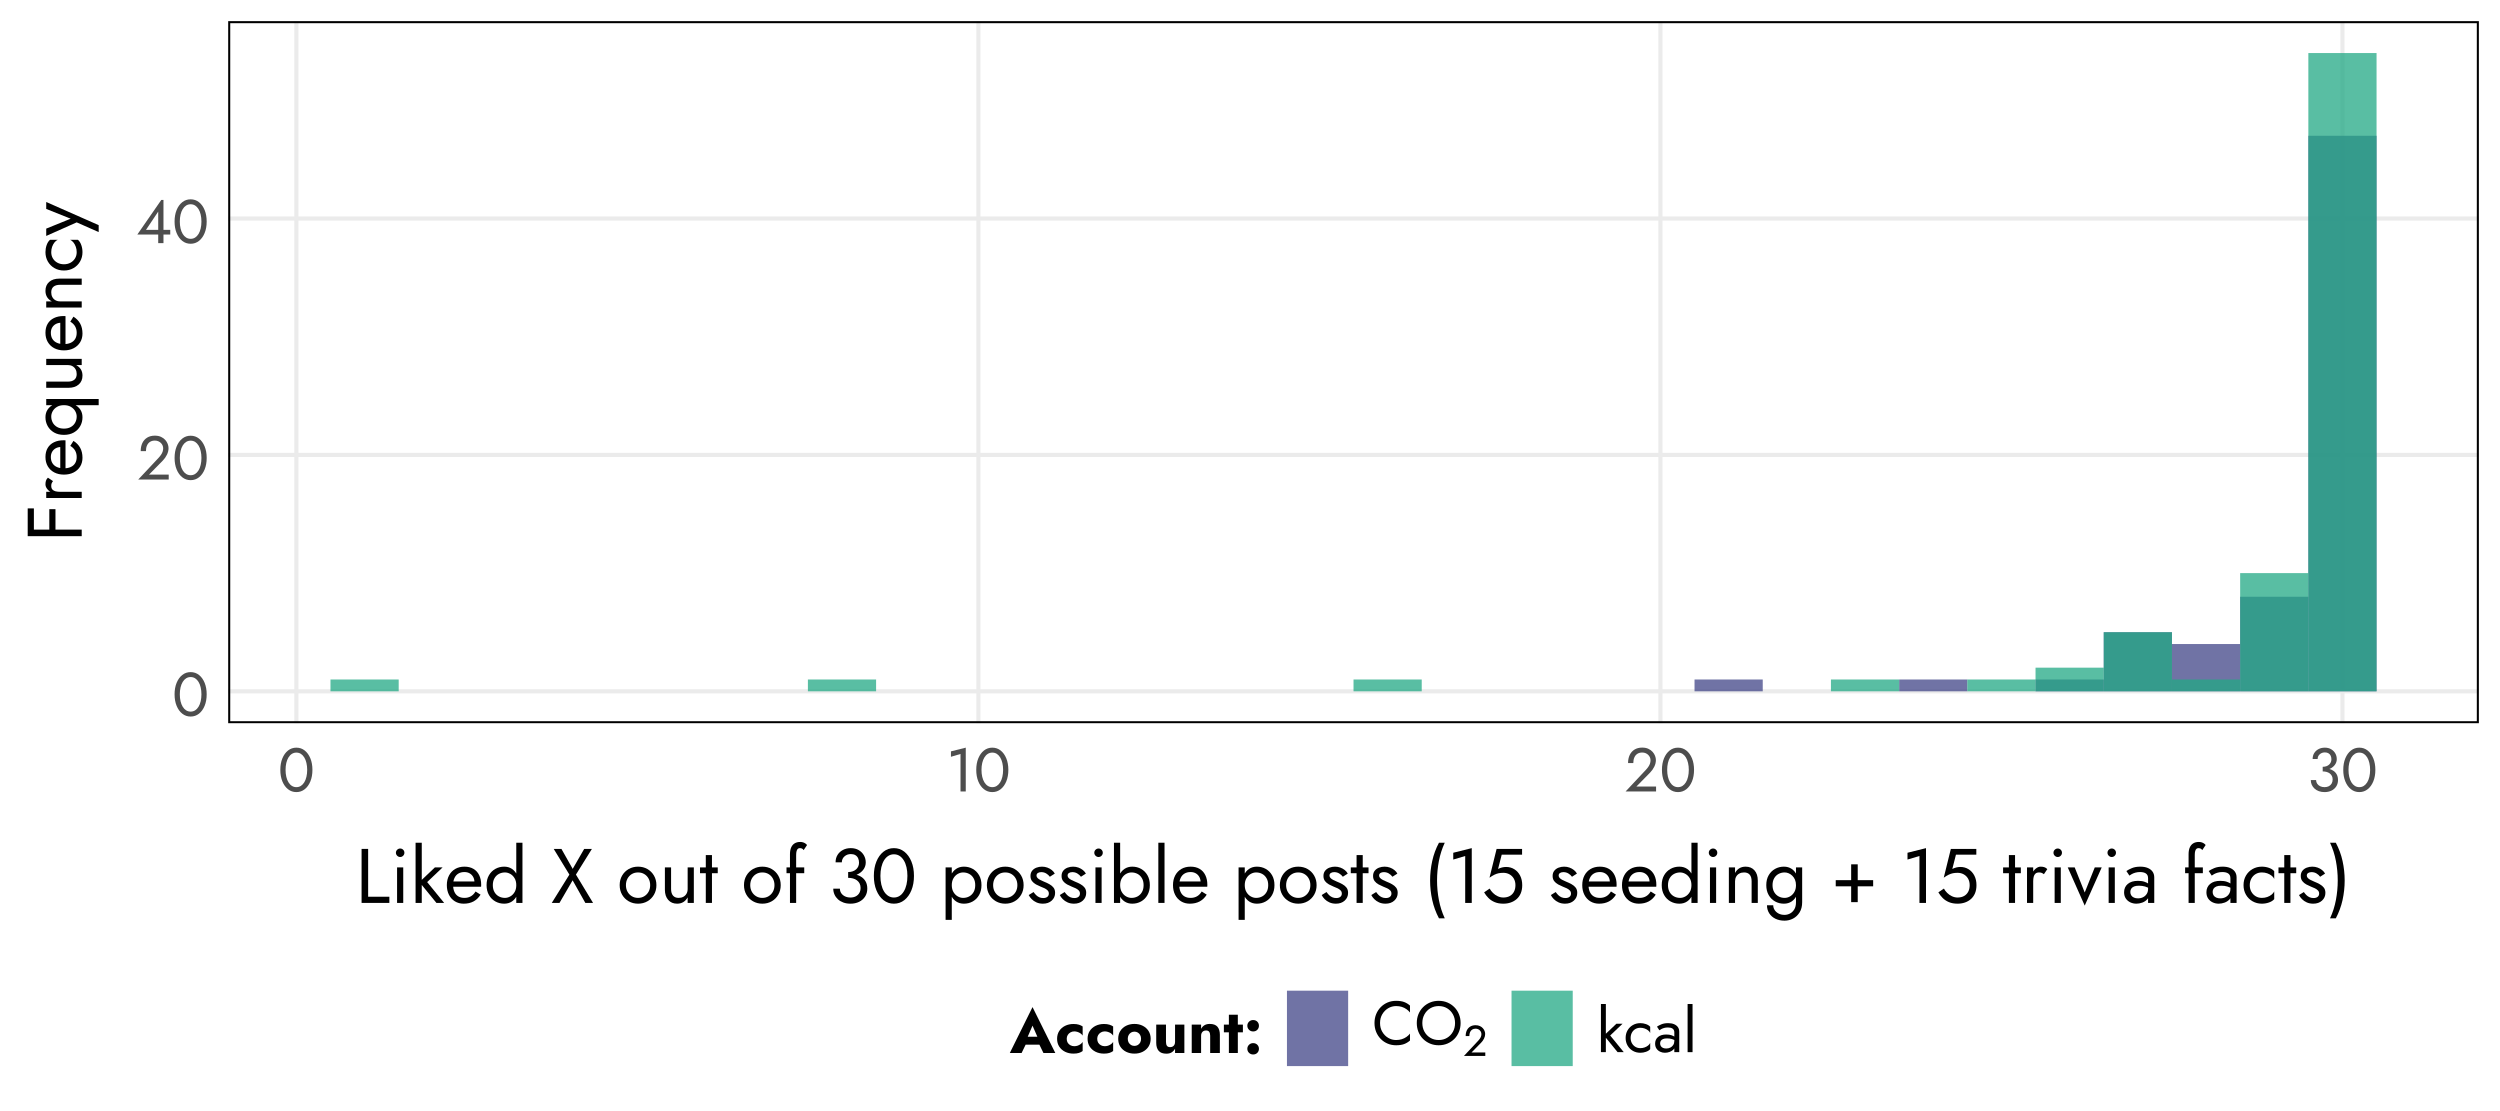 <?xml version="1.0" encoding="UTF-8"?>
<svg xmlns="http://www.w3.org/2000/svg" xmlns:xlink="http://www.w3.org/1999/xlink" width="648" height="288" viewBox="0 0 648 288">
<defs>
<g>
<g id="glyph-0-0">
<path d="M 2 -5.602 C 2 -6.25 2.062 -6.852 2.191 -7.398 C 2.32 -7.949 2.508 -8.426 2.754 -8.824 C 2.996 -9.223 3.293 -9.535 3.641 -9.754 C 3.988 -9.969 4.375 -10.078 4.801 -10.078 C 5.238 -10.078 5.625 -9.969 5.969 -9.754 C 6.309 -9.535 6.602 -9.223 6.848 -8.824 C 7.094 -8.426 7.281 -7.949 7.406 -7.398 C 7.535 -6.852 7.602 -6.25 7.602 -5.602 C 7.602 -4.949 7.535 -4.348 7.406 -3.801 C 7.281 -3.25 7.094 -2.777 6.848 -2.375 C 6.602 -1.977 6.309 -1.668 5.969 -1.449 C 5.625 -1.23 5.238 -1.121 4.801 -1.121 C 4.375 -1.121 3.988 -1.23 3.641 -1.449 C 3.293 -1.668 2.996 -1.977 2.754 -2.375 C 2.508 -2.777 2.32 -3.25 2.191 -3.801 C 2.062 -4.348 2 -4.949 2 -5.602 M 0.641 -5.602 C 0.641 -4.48 0.816 -3.488 1.168 -2.625 C 1.52 -1.762 2.008 -1.078 2.633 -0.586 C 3.258 -0.09 3.98 0.16 4.801 0.16 C 5.621 0.16 6.344 -0.09 6.969 -0.586 C 7.594 -1.078 8.078 -1.762 8.434 -2.625 C 8.785 -3.488 8.961 -4.48 8.961 -5.602 C 8.961 -6.719 8.785 -7.711 8.434 -8.574 C 8.078 -9.441 7.594 -10.121 6.969 -10.617 C 6.344 -11.113 5.621 -11.359 4.801 -11.359 C 3.98 -11.359 3.258 -11.113 2.633 -10.617 C 2.008 -10.121 1.52 -9.441 1.168 -8.574 C 0.816 -7.711 0.641 -6.719 0.641 -5.602 Z M 0.641 -5.602 "/>
</g>
<g id="glyph-0-1">
<path d="M 0.32 0 L 8.223 0 L 8.223 -1.281 L 3.121 -1.281 L 6.688 -4.91 C 7.125 -5.359 7.484 -5.867 7.762 -6.434 C 8.039 -6.996 8.176 -7.566 8.176 -8.145 C 8.176 -8.484 8.105 -8.844 7.969 -9.215 C 7.828 -9.59 7.617 -9.938 7.328 -10.266 C 7.039 -10.59 6.672 -10.855 6.223 -11.062 C 5.777 -11.273 5.242 -11.375 4.625 -11.375 C 3.855 -11.375 3.199 -11.207 2.648 -10.871 C 2.098 -10.535 1.68 -10.066 1.391 -9.465 C 1.105 -8.863 0.961 -8.16 0.961 -7.359 L 2.32 -7.359 C 2.32 -7.926 2.41 -8.414 2.594 -8.824 C 2.773 -9.234 3.039 -9.551 3.383 -9.77 C 3.73 -9.988 4.145 -10.098 4.625 -10.098 C 4.965 -10.098 5.27 -10.039 5.535 -9.922 C 5.801 -9.801 6.031 -9.648 6.215 -9.457 C 6.402 -9.266 6.543 -9.051 6.641 -8.816 C 6.734 -8.582 6.785 -8.34 6.785 -8.098 C 6.785 -7.797 6.738 -7.512 6.648 -7.238 C 6.559 -6.969 6.426 -6.703 6.246 -6.441 C 6.07 -6.18 5.863 -5.914 5.617 -5.648 Z M 0.32 0 "/>
</g>
<g id="glyph-0-2">
<path d="M 0.32 -2.238 L 8.848 -2.238 L 8.848 -3.441 L 2.559 -3.441 L 5.727 -8.176 L 5.727 0 L 7.09 0 L 7.09 -11.199 L 6.527 -11.199 Z M 0.32 -2.238 "/>
</g>
<g id="glyph-0-3">
<path d="M 1.281 -8.992 L 3.762 -9.727 L 3.762 0 L 5.121 0 L 5.121 -11.359 L 1.281 -10.398 Z M 1.281 -8.992 "/>
</g>
<g id="glyph-0-4">
<path d="M 4.047 -5.52 C 4.773 -5.52 5.406 -5.648 5.953 -5.902 C 6.496 -6.16 6.922 -6.508 7.23 -6.945 C 7.543 -7.383 7.695 -7.863 7.695 -8.383 C 7.695 -8.918 7.57 -9.406 7.32 -9.855 C 7.07 -10.305 6.711 -10.668 6.246 -10.945 C 5.785 -11.223 5.23 -11.359 4.594 -11.359 C 3.984 -11.359 3.441 -11.234 2.969 -10.984 C 2.492 -10.734 2.121 -10.391 1.848 -9.953 C 1.574 -9.516 1.441 -9.004 1.441 -8.414 L 2.734 -8.414 C 2.734 -8.906 2.918 -9.316 3.281 -9.641 C 3.645 -9.965 4.086 -10.129 4.609 -10.129 C 4.98 -10.129 5.293 -10.055 5.543 -9.902 C 5.793 -9.754 5.984 -9.543 6.113 -9.273 C 6.238 -9 6.305 -8.688 6.305 -8.336 C 6.305 -8.07 6.254 -7.82 6.152 -7.586 C 6.051 -7.348 5.902 -7.145 5.711 -6.969 C 5.52 -6.793 5.285 -6.652 5.008 -6.551 C 4.73 -6.449 4.41 -6.398 4.047 -6.398 L 4.047 -5.52 M 4.527 0.16 C 5.199 0.16 5.797 0.031 6.32 -0.223 C 6.844 -0.48 7.258 -0.844 7.559 -1.312 C 7.863 -1.781 8.016 -2.332 8.016 -2.961 C 8.016 -3.516 7.91 -3.988 7.703 -4.383 C 7.496 -4.777 7.207 -5.102 6.84 -5.352 C 6.473 -5.602 6.051 -5.785 5.574 -5.902 C 5.102 -6.02 4.594 -6.078 4.047 -6.078 L 4.047 -5.199 C 4.41 -5.199 4.746 -5.156 5.055 -5.07 C 5.367 -4.988 5.637 -4.855 5.871 -4.68 C 6.105 -4.504 6.289 -4.285 6.426 -4.023 C 6.559 -3.762 6.625 -3.461 6.625 -3.121 C 6.625 -2.715 6.539 -2.363 6.367 -2.062 C 6.199 -1.766 5.953 -1.535 5.641 -1.367 C 5.324 -1.203 4.953 -1.121 4.527 -1.121 C 4.102 -1.121 3.723 -1.199 3.391 -1.359 C 3.062 -1.52 2.801 -1.738 2.617 -2.016 C 2.43 -2.293 2.336 -2.609 2.336 -2.961 L 0.961 -2.961 C 0.961 -2.523 1.047 -2.113 1.215 -1.734 C 1.387 -1.355 1.625 -1.027 1.938 -0.742 C 2.246 -0.461 2.617 -0.238 3.055 -0.078 C 3.492 0.078 3.984 0.16 4.527 0.16 Z M 4.527 0.16 "/>
</g>
<g id="glyph-0-5">
<path d="M 2.078 -5.602 C 2.078 -6.477 2.273 -7.238 2.664 -7.895 C 3.055 -8.551 3.562 -9.066 4.191 -9.441 C 4.82 -9.812 5.504 -10 6.238 -10 C 6.773 -10 7.262 -9.93 7.703 -9.793 C 8.148 -9.652 8.551 -9.457 8.91 -9.207 C 9.273 -8.957 9.586 -8.668 9.84 -8.336 L 9.84 -10.129 C 9.371 -10.543 8.859 -10.852 8.305 -11.055 C 7.75 -11.258 7.062 -11.359 6.238 -11.359 C 5.461 -11.359 4.734 -11.219 4.055 -10.938 C 3.379 -10.652 2.785 -10.254 2.273 -9.734 C 1.762 -9.219 1.359 -8.609 1.07 -7.902 C 0.785 -7.199 0.641 -6.434 0.641 -5.602 C 0.641 -4.77 0.785 -4 1.07 -3.297 C 1.359 -2.594 1.762 -1.98 2.273 -1.465 C 2.785 -0.945 3.379 -0.547 4.055 -0.266 C 4.734 0.02 5.461 0.16 6.238 0.16 C 7.062 0.16 7.75 0.059 8.305 -0.145 C 8.859 -0.348 9.371 -0.656 9.84 -1.07 L 9.84 -2.863 C 9.586 -2.535 9.273 -2.242 8.91 -1.992 C 8.551 -1.742 8.148 -1.547 7.703 -1.406 C 7.262 -1.27 6.773 -1.199 6.238 -1.199 C 5.504 -1.199 4.82 -1.387 4.191 -1.762 C 3.562 -2.133 3.055 -2.652 2.664 -3.312 C 2.273 -3.973 2.078 -4.734 2.078 -5.602 Z M 2.078 -5.602 "/>
</g>
<g id="glyph-0-6">
<path d="M 2.078 -5.602 C 2.078 -6.441 2.266 -7.195 2.633 -7.855 C 3 -8.516 3.504 -9.039 4.145 -9.426 C 4.785 -9.809 5.508 -10 6.32 -10 C 7.141 -10 7.871 -9.809 8.504 -9.426 C 9.137 -9.039 9.641 -8.516 10.008 -7.855 C 10.375 -7.195 10.559 -6.441 10.559 -5.602 C 10.559 -4.758 10.375 -4.004 10.008 -3.344 C 9.641 -2.684 9.137 -2.16 8.504 -1.777 C 7.871 -1.391 7.141 -1.199 6.32 -1.199 C 5.508 -1.199 4.785 -1.391 4.145 -1.777 C 3.504 -2.16 3 -2.684 2.633 -3.344 C 2.266 -4.004 2.078 -4.758 2.078 -5.602 M 0.641 -5.602 C 0.641 -4.789 0.781 -4.031 1.062 -3.328 C 1.348 -2.625 1.742 -2.012 2.258 -1.496 C 2.77 -0.98 3.371 -0.574 4.062 -0.281 C 4.758 0.012 5.508 0.16 6.32 0.16 C 7.141 0.16 7.895 0.012 8.586 -0.281 C 9.273 -0.574 9.871 -0.98 10.383 -1.496 C 10.895 -2.012 11.293 -2.625 11.574 -3.328 C 11.859 -4.031 12 -4.789 12 -5.602 C 12 -6.422 11.859 -7.18 11.574 -7.879 C 11.293 -8.578 10.895 -9.188 10.383 -9.703 C 9.871 -10.223 9.273 -10.625 8.586 -10.922 C 7.895 -11.215 7.141 -11.359 6.32 -11.359 C 5.508 -11.359 4.758 -11.215 4.062 -10.922 C 3.371 -10.625 2.77 -10.223 2.258 -9.703 C 1.742 -9.188 1.348 -8.578 1.062 -7.879 C 0.781 -7.18 0.641 -6.422 0.641 -5.602 Z M 0.641 -5.602 "/>
</g>
<g id="glyph-0-7">
<path d="M 1.121 -12.48 L 1.121 0 L 2.398 0 L 2.398 -12.48 L 1.121 -12.48 M 5.121 -7.359 L 1.922 -4.32 L 5.441 0 L 7.039 0 L 3.52 -4.32 L 6.719 -7.359 Z M 5.121 -7.359 "/>
</g>
<g id="glyph-0-8">
<path d="M 1.777 -3.68 C 1.777 -4.191 1.887 -4.648 2.105 -5.047 C 2.324 -5.449 2.621 -5.762 3 -5.984 C 3.379 -6.207 3.809 -6.32 4.289 -6.32 C 4.684 -6.32 5.055 -6.258 5.398 -6.137 C 5.746 -6.012 6.047 -5.852 6.305 -5.648 C 6.559 -5.445 6.742 -5.223 6.848 -4.977 L 6.848 -6.574 C 6.594 -6.875 6.227 -7.105 5.754 -7.273 C 5.277 -7.438 4.789 -7.52 4.289 -7.52 C 3.574 -7.52 2.93 -7.355 2.352 -7.023 C 1.777 -6.691 1.32 -6.238 0.984 -5.664 C 0.648 -5.09 0.48 -4.426 0.48 -3.68 C 0.48 -2.945 0.648 -2.285 0.984 -1.703 C 1.32 -1.121 1.777 -0.668 2.352 -0.336 C 2.93 -0.004 3.574 0.16 4.289 0.16 C 4.789 0.16 5.277 0.078 5.754 -0.09 C 6.227 -0.254 6.594 -0.484 6.848 -0.785 L 6.848 -2.383 C 6.742 -2.148 6.559 -1.93 6.305 -1.719 C 6.047 -1.512 5.746 -1.348 5.398 -1.223 C 5.055 -1.102 4.684 -1.039 4.289 -1.039 C 3.809 -1.039 3.379 -1.156 3 -1.383 C 2.621 -1.613 2.324 -1.926 2.105 -2.32 C 1.887 -2.715 1.777 -3.168 1.777 -3.68 Z M 1.777 -3.68 "/>
</g>
<g id="glyph-0-9">
<path d="M 1.777 -2.273 C 1.777 -2.539 1.84 -2.77 1.969 -2.961 C 2.098 -3.152 2.289 -3.301 2.551 -3.406 C 2.812 -3.516 3.152 -3.566 3.566 -3.566 C 4.016 -3.566 4.438 -3.512 4.832 -3.398 C 5.227 -3.289 5.609 -3.105 5.984 -2.848 L 5.984 -3.602 C 5.91 -3.695 5.766 -3.82 5.551 -3.977 C 5.34 -4.129 5.055 -4.27 4.695 -4.391 C 4.34 -4.516 3.895 -4.574 3.359 -4.574 C 2.453 -4.574 1.746 -4.359 1.238 -3.93 C 0.734 -3.496 0.48 -2.922 0.48 -2.207 C 0.48 -1.707 0.598 -1.281 0.832 -0.93 C 1.066 -0.574 1.379 -0.309 1.77 -0.121 C 2.156 0.066 2.574 0.16 3.023 0.16 C 3.43 0.16 3.836 0.086 4.246 -0.062 C 4.66 -0.215 5.004 -0.441 5.289 -0.754 C 5.57 -1.062 5.711 -1.449 5.711 -1.922 L 5.457 -2.879 C 5.457 -2.496 5.363 -2.156 5.176 -1.863 C 4.988 -1.57 4.738 -1.344 4.426 -1.184 C 4.109 -1.023 3.754 -0.945 3.359 -0.945 C 3.051 -0.945 2.777 -0.996 2.535 -1.098 C 2.297 -1.199 2.109 -1.348 1.977 -1.551 C 1.844 -1.754 1.777 -1.996 1.777 -2.273 M 1.586 -5.664 C 1.703 -5.75 1.863 -5.852 2.062 -5.969 C 2.266 -6.086 2.516 -6.188 2.809 -6.273 C 3.102 -6.355 3.43 -6.398 3.793 -6.398 C 4.016 -6.398 4.23 -6.379 4.434 -6.336 C 4.633 -6.293 4.812 -6.223 4.969 -6.129 C 5.121 -6.031 5.242 -5.902 5.328 -5.734 C 5.414 -5.57 5.457 -5.359 5.457 -5.105 L 5.457 0 L 6.734 0 L 6.734 -5.281 C 6.734 -5.762 6.617 -6.164 6.375 -6.496 C 6.137 -6.828 5.801 -7.078 5.367 -7.258 C 4.938 -7.434 4.434 -7.52 3.855 -7.52 C 3.172 -7.52 2.59 -7.418 2.105 -7.215 C 1.617 -7.012 1.238 -6.812 0.961 -6.609 Z M 1.586 -5.664 "/>
</g>
<g id="glyph-0-10">
<path d="M 1.199 -12.48 L 1.199 0 L 2.48 0 L 2.48 -12.48 Z M 1.199 -12.48 "/>
</g>
<g id="glyph-1-0">
<path d="M 1.602 -14 L 1.602 0 L 8.801 0 L 8.801 -1.602 L 3.301 -1.602 L 3.301 -14 Z M 1.602 -14 "/>
</g>
<g id="glyph-1-1">
<path d="M 1.5 -13 C 1.5 -12.707 1.609 -12.449 1.828 -12.23 C 2.051 -12.012 2.309 -11.898 2.602 -11.898 C 2.906 -11.898 3.168 -12.012 3.379 -12.23 C 3.594 -12.449 3.699 -12.707 3.699 -13 C 3.699 -13.309 3.594 -13.566 3.379 -13.781 C 3.168 -13.992 2.906 -14.102 2.602 -14.102 C 2.309 -14.102 2.051 -13.992 1.828 -13.781 C 1.609 -13.566 1.5 -13.309 1.5 -13 M 1.801 -9.199 L 1.801 0 L 3.398 0 L 3.398 -9.199 Z M 1.801 -9.199 "/>
</g>
<g id="glyph-1-2">
<path d="M 1.398 -15.602 L 1.398 0 L 3 0 L 3 -15.602 L 1.398 -15.602 M 6.398 -9.199 L 2.398 -5.398 L 6.801 0 L 8.801 0 L 4.398 -5.398 L 8.398 -9.199 Z M 6.398 -9.199 "/>
</g>
<g id="glyph-1-3">
<path d="M 5.059 0.199 C 6.047 0.199 6.902 0.004 7.629 -0.391 C 8.355 -0.785 8.961 -1.367 9.441 -2.141 L 8.141 -2.961 C 7.809 -2.398 7.398 -1.984 6.922 -1.711 C 6.441 -1.438 5.887 -1.301 5.262 -1.301 C 4.633 -1.301 4.102 -1.434 3.66 -1.699 C 3.219 -1.965 2.887 -2.352 2.66 -2.859 C 2.434 -3.367 2.32 -3.98 2.32 -4.699 C 2.332 -5.406 2.457 -6.004 2.691 -6.488 C 2.922 -6.977 3.258 -7.352 3.691 -7.609 C 4.125 -7.871 4.648 -8 5.262 -8 C 5.781 -8 6.234 -7.887 6.621 -7.66 C 7.008 -7.434 7.309 -7.121 7.531 -6.719 C 7.75 -6.32 7.859 -5.848 7.859 -5.301 C 7.859 -5.207 7.84 -5.09 7.801 -4.949 C 7.762 -4.809 7.719 -4.707 7.68 -4.641 L 8.32 -5.559 L 1.719 -5.559 L 1.719 -4.199 L 9.578 -4.199 C 9.578 -4.227 9.582 -4.289 9.59 -4.391 C 9.598 -4.488 9.602 -4.586 9.602 -4.68 C 9.602 -5.652 9.426 -6.492 9.078 -7.199 C 8.734 -7.906 8.238 -8.449 7.59 -8.828 C 6.941 -9.211 6.168 -9.398 5.262 -9.398 C 4.352 -9.398 3.559 -9.199 2.871 -8.801 C 2.184 -8.398 1.648 -7.84 1.27 -7.121 C 0.891 -6.398 0.699 -5.559 0.699 -4.602 C 0.699 -3.652 0.883 -2.82 1.25 -2.102 C 1.617 -1.379 2.129 -0.816 2.789 -0.41 C 3.449 -0.004 4.207 0.199 5.059 0.199 Z M 5.059 0.199 "/>
</g>
<g id="glyph-1-4">
<path d="M 8.398 -15.602 L 8.398 0 L 10 0 L 10 -15.602 L 8.398 -15.602 M 0.699 -4.602 C 0.699 -3.613 0.906 -2.762 1.32 -2.039 C 1.734 -1.32 2.285 -0.766 2.98 -0.379 C 3.672 0.008 4.434 0.199 5.262 0.199 C 6.035 0.199 6.707 0.008 7.281 -0.379 C 7.852 -0.766 8.305 -1.32 8.629 -2.039 C 8.957 -2.762 9.121 -3.613 9.121 -4.602 C 9.121 -5.602 8.957 -6.457 8.629 -7.172 C 8.305 -7.883 7.852 -8.434 7.281 -8.82 C 6.707 -9.207 6.035 -9.398 5.262 -9.398 C 4.434 -9.398 3.672 -9.207 2.98 -8.82 C 2.285 -8.434 1.734 -7.883 1.32 -7.172 C 0.906 -6.457 0.699 -5.602 0.699 -4.602 M 2.32 -4.602 C 2.32 -5.309 2.465 -5.906 2.75 -6.398 C 3.035 -6.895 3.422 -7.266 3.898 -7.52 C 4.379 -7.773 4.898 -7.898 5.461 -7.898 C 5.926 -7.898 6.387 -7.773 6.84 -7.52 C 7.293 -7.266 7.668 -6.895 7.961 -6.398 C 8.254 -5.906 8.398 -5.309 8.398 -4.602 C 8.398 -3.895 8.254 -3.293 7.961 -2.801 C 7.668 -2.309 7.293 -1.934 6.84 -1.68 C 6.387 -1.426 5.926 -1.301 5.461 -1.301 C 4.898 -1.301 4.379 -1.426 3.898 -1.68 C 3.422 -1.934 3.035 -2.309 2.75 -2.801 C 2.465 -3.293 2.32 -3.895 2.32 -4.602 Z M 2.32 -4.602 "/>
</g>
<g id="glyph-1-5">
</g>
<g id="glyph-1-6">
<path d="M 8.602 -14 L 5.621 -8.82 L 2.699 -14 L 0.699 -14 L 4.762 -7.34 L 0.199 0 L 2.199 0 L 5.602 -5.859 L 8.898 0 L 10.898 0 L 6.461 -7.34 L 10.602 -14 Z M 8.602 -14 "/>
</g>
<g id="glyph-1-7">
<path d="M 0.699 -4.602 C 0.699 -3.68 0.91 -2.855 1.328 -2.129 C 1.75 -1.402 2.32 -0.832 3.039 -0.422 C 3.762 -0.008 4.566 0.199 5.461 0.199 C 6.367 0.199 7.176 -0.008 7.891 -0.422 C 8.602 -0.832 9.172 -1.402 9.59 -2.129 C 10.012 -2.855 10.219 -3.68 10.219 -4.602 C 10.219 -5.535 10.012 -6.359 9.59 -7.078 C 9.172 -7.801 8.602 -8.367 7.891 -8.781 C 7.176 -9.191 6.367 -9.398 5.461 -9.398 C 4.566 -9.398 3.762 -9.191 3.039 -8.781 C 2.32 -8.367 1.75 -7.801 1.328 -7.078 C 0.91 -6.359 0.699 -5.535 0.699 -4.602 M 2.32 -4.602 C 2.32 -5.238 2.457 -5.809 2.73 -6.309 C 3.004 -6.809 3.375 -7.199 3.852 -7.48 C 4.324 -7.762 4.859 -7.898 5.461 -7.898 C 6.059 -7.898 6.598 -7.762 7.07 -7.48 C 7.543 -7.199 7.918 -6.809 8.191 -6.309 C 8.465 -5.809 8.602 -5.238 8.602 -4.602 C 8.602 -3.961 8.465 -3.395 8.191 -2.898 C 7.918 -2.406 7.543 -2.016 7.07 -1.73 C 6.598 -1.441 6.059 -1.301 5.461 -1.301 C 4.859 -1.301 4.324 -1.441 3.852 -1.73 C 3.375 -2.016 3.004 -2.406 2.73 -2.898 C 2.457 -3.395 2.32 -3.961 2.32 -4.602 Z M 2.32 -4.602 "/>
</g>
<g id="glyph-1-8">
<path d="M 3.102 -3.602 L 3.102 -9.199 L 1.5 -9.199 L 1.5 -3.398 C 1.5 -2.309 1.785 -1.434 2.359 -0.781 C 2.934 -0.125 3.699 0.199 4.66 0.199 C 5.273 0.199 5.809 0.062 6.262 -0.211 C 6.715 -0.484 7.094 -0.895 7.398 -1.441 L 7.398 0 L 9 0 L 9 -9.199 L 7.398 -9.199 L 7.398 -3.602 C 7.398 -3.148 7.305 -2.746 7.109 -2.398 C 6.918 -2.055 6.645 -1.785 6.289 -1.59 C 5.938 -1.398 5.527 -1.301 5.059 -1.301 C 4.422 -1.301 3.934 -1.5 3.602 -1.898 C 3.266 -2.301 3.102 -2.867 3.102 -3.602 Z M 3.102 -3.602 "/>
</g>
<g id="glyph-1-9">
<path d="M 0.102 -9.199 L 0.102 -7.699 L 4.699 -7.699 L 4.699 -9.199 L 0.102 -9.199 M 1.602 -12.398 L 1.602 0 L 3.199 0 L 3.199 -12.398 Z M 1.602 -12.398 "/>
</g>
<g id="glyph-1-10">
<path d="M 0.801 -9.199 L 0.801 -7.699 L 5.398 -7.699 L 5.398 -9.199 L 0.801 -9.199 M 5.238 -13.68 L 6.121 -15 C 6.027 -15.133 5.898 -15.262 5.73 -15.379 C 5.562 -15.5 5.367 -15.602 5.141 -15.68 C 4.914 -15.762 4.652 -15.801 4.359 -15.801 C 3.801 -15.801 3.324 -15.684 2.93 -15.449 C 2.535 -15.215 2.234 -14.867 2.02 -14.398 C 1.809 -13.934 1.699 -13.332 1.699 -12.602 L 1.699 0 L 3.301 0 L 3.301 -12.398 C 3.301 -12.84 3.34 -13.191 3.422 -13.461 C 3.5 -13.727 3.609 -13.918 3.75 -14.031 C 3.891 -14.145 4.059 -14.199 4.262 -14.199 C 4.422 -14.199 4.59 -14.172 4.77 -14.109 C 4.949 -14.051 5.105 -13.906 5.238 -13.68 Z M 5.238 -13.68 "/>
</g>
<g id="glyph-1-11">
<path d="M 5.059 -6.898 C 5.965 -6.898 6.762 -7.059 7.441 -7.379 C 8.121 -7.699 8.652 -8.133 9.039 -8.68 C 9.426 -9.227 9.621 -9.828 9.621 -10.48 C 9.621 -11.148 9.465 -11.762 9.148 -12.32 C 8.836 -12.879 8.391 -13.332 7.809 -13.68 C 7.23 -14.027 6.539 -14.199 5.738 -14.199 C 4.98 -14.199 4.305 -14.043 3.711 -13.73 C 3.117 -13.418 2.648 -12.988 2.309 -12.441 C 1.969 -11.895 1.801 -11.254 1.801 -10.52 L 3.422 -10.52 C 3.422 -11.133 3.648 -11.645 4.102 -12.051 C 4.555 -12.457 5.105 -12.66 5.762 -12.66 C 6.227 -12.66 6.617 -12.566 6.93 -12.379 C 7.242 -12.191 7.48 -11.93 7.641 -11.59 C 7.801 -11.25 7.879 -10.859 7.879 -10.422 C 7.879 -10.086 7.816 -9.773 7.691 -9.48 C 7.562 -9.188 7.379 -8.93 7.141 -8.711 C 6.898 -8.488 6.605 -8.316 6.262 -8.191 C 5.914 -8.062 5.512 -8 5.059 -8 L 5.059 -6.898 M 5.66 0.199 C 6.5 0.199 7.246 0.039 7.898 -0.281 C 8.555 -0.602 9.07 -1.055 9.449 -1.641 C 9.828 -2.227 10.02 -2.914 10.02 -3.699 C 10.02 -4.395 9.891 -4.988 9.629 -5.48 C 9.371 -5.973 9.012 -6.375 8.551 -6.691 C 8.09 -7.004 7.562 -7.234 6.969 -7.379 C 6.375 -7.527 5.738 -7.602 5.059 -7.602 L 5.059 -6.5 C 5.512 -6.5 5.934 -6.445 6.32 -6.34 C 6.707 -6.234 7.047 -6.07 7.34 -5.852 C 7.633 -5.629 7.863 -5.355 8.031 -5.031 C 8.195 -4.703 8.281 -4.328 8.281 -3.898 C 8.281 -3.395 8.172 -2.953 7.961 -2.578 C 7.746 -2.207 7.441 -1.918 7.051 -1.711 C 6.656 -1.504 6.191 -1.398 5.66 -1.398 C 5.125 -1.398 4.652 -1.5 4.238 -1.699 C 3.828 -1.898 3.504 -2.172 3.27 -2.52 C 3.035 -2.867 2.922 -3.262 2.922 -3.699 L 1.199 -3.699 C 1.199 -3.152 1.309 -2.645 1.52 -2.172 C 1.734 -1.695 2.035 -1.285 2.422 -0.93 C 2.809 -0.578 3.273 -0.301 3.82 -0.102 C 4.367 0.102 4.98 0.199 5.66 0.199 Z M 5.66 0.199 "/>
</g>
<g id="glyph-1-12">
<path d="M 2.5 -7 C 2.5 -7.812 2.578 -8.562 2.738 -9.25 C 2.898 -9.938 3.133 -10.531 3.441 -11.031 C 3.746 -11.531 4.117 -11.918 4.551 -12.191 C 4.984 -12.465 5.465 -12.602 6 -12.602 C 6.547 -12.602 7.035 -12.465 7.461 -12.191 C 7.887 -11.918 8.254 -11.531 8.559 -11.031 C 8.867 -10.531 9.102 -9.938 9.262 -9.25 C 9.422 -8.562 9.5 -7.812 9.5 -7 C 9.5 -6.188 9.422 -5.438 9.262 -4.75 C 9.102 -4.062 8.867 -3.469 8.559 -2.969 C 8.254 -2.469 7.887 -2.082 7.461 -1.809 C 7.035 -1.535 6.547 -1.398 6 -1.398 C 5.465 -1.398 4.984 -1.535 4.551 -1.809 C 4.117 -2.082 3.746 -2.469 3.441 -2.969 C 3.133 -3.469 2.898 -4.062 2.738 -4.75 C 2.578 -5.438 2.5 -6.188 2.5 -7 M 0.801 -7 C 0.801 -5.602 1.02 -4.359 1.461 -3.281 C 1.898 -2.199 2.512 -1.352 3.289 -0.73 C 4.07 -0.109 4.973 0.199 6 0.199 C 7.027 0.199 7.93 -0.109 8.711 -0.73 C 9.488 -1.352 10.102 -2.199 10.539 -3.281 C 10.98 -4.359 11.199 -5.602 11.199 -7 C 11.199 -8.398 10.98 -9.641 10.539 -10.719 C 10.102 -11.801 9.488 -12.648 8.711 -13.27 C 7.93 -13.891 7.027 -14.199 6 -14.199 C 4.973 -14.199 4.07 -13.891 3.289 -13.27 C 2.512 -12.648 1.898 -11.801 1.461 -10.719 C 1.02 -9.641 0.801 -8.398 0.801 -7 Z M 0.801 -7 "/>
</g>
<g id="glyph-1-13">
<path d="M 3 4.398 L 3 -9.199 L 1.398 -9.199 L 1.398 4.398 L 3 4.398 M 10.699 -4.602 C 10.699 -5.602 10.492 -6.457 10.078 -7.172 C 9.668 -7.883 9.117 -8.434 8.43 -8.82 C 7.742 -9.207 6.98 -9.398 6.141 -9.398 C 5.379 -9.398 4.711 -9.207 4.129 -8.82 C 3.551 -8.434 3.098 -7.883 2.77 -7.172 C 2.441 -6.457 2.281 -5.602 2.281 -4.602 C 2.281 -3.613 2.441 -2.762 2.77 -2.039 C 3.098 -1.32 3.551 -0.766 4.129 -0.379 C 4.711 0.008 5.379 0.199 6.141 0.199 C 6.98 0.199 7.742 0.008 8.43 -0.379 C 9.117 -0.766 9.668 -1.32 10.078 -2.039 C 10.492 -2.762 10.699 -3.613 10.699 -4.602 M 9.078 -4.602 C 9.078 -3.895 8.938 -3.293 8.648 -2.801 C 8.363 -2.309 7.984 -1.934 7.512 -1.68 C 7.035 -1.426 6.512 -1.301 5.941 -1.301 C 5.473 -1.301 5.012 -1.426 4.559 -1.68 C 4.105 -1.934 3.734 -2.309 3.441 -2.801 C 3.148 -3.293 3 -3.895 3 -4.602 C 3 -5.309 3.148 -5.906 3.441 -6.398 C 3.734 -6.895 4.105 -7.266 4.559 -7.52 C 5.012 -7.773 5.473 -7.898 5.941 -7.898 C 6.512 -7.898 7.035 -7.773 7.512 -7.52 C 7.984 -7.266 8.363 -6.895 8.648 -6.398 C 8.938 -5.906 9.078 -5.309 9.078 -4.602 Z M 9.078 -4.602 "/>
</g>
<g id="glyph-1-14">
<path d="M 1.879 -2.82 L 0.621 -2.039 C 0.793 -1.68 1.051 -1.328 1.391 -0.98 C 1.73 -0.633 2.148 -0.352 2.641 -0.129 C 3.133 0.09 3.688 0.199 4.301 0.199 C 5.246 0.199 6.012 -0.066 6.59 -0.602 C 7.172 -1.133 7.461 -1.801 7.461 -2.602 C 7.461 -3.148 7.328 -3.594 7.07 -3.941 C 6.809 -4.285 6.461 -4.582 6.02 -4.828 C 5.578 -5.078 5.094 -5.309 4.559 -5.52 C 4.238 -5.652 3.934 -5.793 3.641 -5.941 C 3.348 -6.086 3.105 -6.254 2.922 -6.441 C 2.734 -6.625 2.641 -6.84 2.641 -7.078 C 2.641 -7.387 2.762 -7.613 3 -7.762 C 3.238 -7.906 3.527 -7.98 3.859 -7.98 C 4.34 -7.98 4.77 -7.867 5.148 -7.641 C 5.531 -7.414 5.848 -7.125 6.102 -6.781 L 7.379 -7.602 C 7.191 -7.945 6.934 -8.254 6.602 -8.52 C 6.266 -8.785 5.883 -9 5.449 -9.16 C 5.016 -9.32 4.555 -9.398 4.059 -9.398 C 3.566 -9.398 3.09 -9.312 2.629 -9.141 C 2.172 -8.965 1.797 -8.699 1.512 -8.34 C 1.223 -7.98 1.078 -7.527 1.078 -6.98 C 1.078 -6.445 1.215 -6.004 1.488 -5.648 C 1.762 -5.297 2.102 -5.012 2.512 -4.789 C 2.918 -4.57 3.32 -4.379 3.719 -4.219 C 4.078 -4.086 4.422 -3.941 4.738 -3.789 C 5.059 -3.637 5.324 -3.449 5.531 -3.23 C 5.738 -3.012 5.84 -2.738 5.84 -2.422 C 5.84 -2.059 5.711 -1.777 5.449 -1.57 C 5.191 -1.363 4.832 -1.262 4.379 -1.262 C 4.008 -1.262 3.664 -1.328 3.352 -1.469 C 3.035 -1.609 2.762 -1.801 2.52 -2.039 C 2.281 -2.281 2.066 -2.539 1.879 -2.82 Z M 1.879 -2.82 "/>
</g>
<g id="glyph-1-15">
<path d="M 3 -15.602 L 1.398 -15.602 L 1.398 0 L 3 0 L 3 -15.602 M 10.699 -4.602 C 10.699 -5.602 10.492 -6.457 10.078 -7.172 C 9.668 -7.883 9.117 -8.434 8.43 -8.82 C 7.742 -9.207 6.98 -9.398 6.141 -9.398 C 5.379 -9.398 4.711 -9.207 4.129 -8.82 C 3.551 -8.434 3.098 -7.883 2.77 -7.172 C 2.441 -6.457 2.281 -5.602 2.281 -4.602 C 2.281 -3.613 2.441 -2.762 2.77 -2.039 C 3.098 -1.32 3.551 -0.766 4.129 -0.379 C 4.711 0.008 5.379 0.199 6.141 0.199 C 6.98 0.199 7.742 0.008 8.43 -0.379 C 9.117 -0.766 9.668 -1.32 10.078 -2.039 C 10.492 -2.762 10.699 -3.613 10.699 -4.602 M 9.078 -4.602 C 9.078 -3.895 8.938 -3.293 8.648 -2.801 C 8.363 -2.309 7.984 -1.934 7.512 -1.68 C 7.035 -1.426 6.512 -1.301 5.941 -1.301 C 5.473 -1.301 5.012 -1.426 4.559 -1.68 C 4.105 -1.934 3.734 -2.309 3.441 -2.801 C 3.148 -3.293 3 -3.895 3 -4.602 C 3 -5.309 3.148 -5.906 3.441 -6.398 C 3.734 -6.895 4.105 -7.266 4.559 -7.52 C 5.012 -7.773 5.473 -7.898 5.941 -7.898 C 6.512 -7.898 7.035 -7.773 7.512 -7.52 C 7.984 -7.266 8.363 -6.895 8.648 -6.398 C 8.938 -5.906 9.078 -5.309 9.078 -4.602 Z M 9.078 -4.602 "/>
</g>
<g id="glyph-1-16">
<path d="M 1.5 -15.602 L 1.5 0 L 3.102 0 L 3.102 -15.602 Z M 1.5 -15.602 "/>
</g>
<g id="glyph-1-17">
<path d="M 4.102 -15.602 C 3.301 -14.105 2.715 -12.527 2.352 -10.859 C 1.984 -9.191 1.801 -7.508 1.801 -5.801 C 1.801 -4.105 1.984 -2.426 2.352 -0.762 C 2.715 0.906 3.301 2.492 4.102 4 L 5.602 4 C 4.906 2.492 4.398 0.906 4.078 -0.762 C 3.762 -2.426 3.602 -4.105 3.602 -5.801 C 3.602 -7.508 3.762 -9.191 4.078 -10.859 C 4.398 -12.527 4.906 -14.105 5.602 -15.602 Z M 4.102 -15.602 "/>
</g>
<g id="glyph-1-18">
<path d="M 1.602 -11.238 L 4.699 -12.16 L 4.699 0 L 6.398 0 L 6.398 -14.199 L 1.602 -13 Z M 1.602 -11.238 "/>
</g>
<g id="glyph-1-19">
<path d="M 10.48 -4.602 C 10.48 -5.535 10.301 -6.352 9.941 -7.059 C 9.578 -7.766 9.082 -8.32 8.449 -8.719 C 7.816 -9.121 7.102 -9.32 6.301 -9.32 C 5.953 -9.32 5.602 -9.277 5.25 -9.191 C 4.898 -9.102 4.555 -8.973 4.219 -8.801 L 5.16 -12.5 L 10.441 -12.5 L 10.441 -14 L 3.84 -14 L 2 -6.539 C 2.48 -6.875 2.902 -7.129 3.27 -7.309 C 3.637 -7.488 4.004 -7.617 4.371 -7.691 C 4.738 -7.762 5.141 -7.801 5.578 -7.801 C 6.18 -7.801 6.715 -7.668 7.191 -7.398 C 7.664 -7.133 8.035 -6.762 8.309 -6.281 C 8.582 -5.801 8.719 -5.238 8.719 -4.602 C 8.719 -3.961 8.598 -3.398 8.352 -2.922 C 8.102 -2.441 7.746 -2.066 7.281 -1.801 C 6.812 -1.535 6.246 -1.398 5.578 -1.398 C 5.074 -1.398 4.586 -1.512 4.121 -1.73 C 3.652 -1.949 3.242 -2.238 2.891 -2.59 C 2.535 -2.941 2.254 -3.32 2.039 -3.719 L 0.602 -2.738 C 0.906 -2.207 1.285 -1.715 1.73 -1.27 C 2.176 -0.824 2.715 -0.465 3.352 -0.199 C 3.984 0.066 4.727 0.199 5.578 0.199 C 6.262 0.199 6.895 0.102 7.48 -0.102 C 8.066 -0.301 8.586 -0.602 9.039 -1 C 9.492 -1.398 9.848 -1.898 10.102 -2.5 C 10.352 -3.102 10.48 -3.801 10.48 -4.602 Z M 10.48 -4.602 "/>
</g>
<g id="glyph-1-20">
<path d="M 7.398 -5.602 L 7.398 0 L 9 0 L 9 -5.801 C 9 -6.906 8.715 -7.785 8.148 -8.43 C 7.582 -9.078 6.812 -9.398 5.84 -9.398 C 5.238 -9.398 4.711 -9.266 4.25 -9 C 3.789 -8.734 3.406 -8.32 3.102 -7.762 L 3.102 -9.199 L 1.5 -9.199 L 1.5 0 L 3.102 0 L 3.102 -5.602 C 3.102 -6.055 3.195 -6.453 3.391 -6.801 C 3.582 -7.148 3.855 -7.418 4.211 -7.609 C 4.562 -7.805 4.973 -7.898 5.441 -7.898 C 6.078 -7.898 6.566 -7.707 6.898 -7.32 C 7.234 -6.934 7.398 -6.359 7.398 -5.602 Z M 7.398 -5.602 "/>
</g>
<g id="glyph-1-21">
<path d="M 0.879 0.602 C 0.879 1.387 1.074 2.082 1.461 2.691 C 1.848 3.297 2.383 3.766 3.07 4.102 C 3.758 4.434 4.547 4.602 5.441 4.602 C 6.215 4.602 6.945 4.422 7.641 4.059 C 8.332 3.699 8.898 3.164 9.34 2.449 C 9.781 1.738 10 0.852 10 -0.199 L 10 -9.199 L 8.398 -9.199 L 8.398 -0.199 C 8.398 0.574 8.25 1.203 7.949 1.691 C 7.648 2.176 7.273 2.535 6.82 2.762 C 6.367 2.988 5.906 3.102 5.441 3.102 C 4.84 3.102 4.32 2.984 3.879 2.75 C 3.441 2.516 3.102 2.211 2.859 1.828 C 2.621 1.449 2.5 1.039 2.5 0.602 L 0.879 0.602 M 0.699 -4.602 C 0.699 -3.613 0.906 -2.762 1.32 -2.039 C 1.734 -1.32 2.285 -0.766 2.98 -0.379 C 3.672 0.008 4.434 0.199 5.262 0.199 C 6.035 0.199 6.707 0.008 7.281 -0.379 C 7.852 -0.766 8.305 -1.32 8.629 -2.039 C 8.957 -2.762 9.121 -3.613 9.121 -4.602 C 9.121 -5.602 8.957 -6.457 8.629 -7.172 C 8.305 -7.883 7.852 -8.434 7.281 -8.82 C 6.707 -9.207 6.035 -9.398 5.262 -9.398 C 4.434 -9.398 3.672 -9.207 2.98 -8.82 C 2.285 -8.434 1.734 -7.883 1.32 -7.172 C 0.906 -6.457 0.699 -5.602 0.699 -4.602 M 2.32 -4.602 C 2.32 -5.309 2.465 -5.906 2.75 -6.398 C 3.035 -6.895 3.422 -7.266 3.898 -7.52 C 4.379 -7.773 4.898 -7.898 5.461 -7.898 C 5.809 -7.898 6.152 -7.828 6.5 -7.68 C 6.848 -7.535 7.164 -7.32 7.449 -7.039 C 7.738 -6.762 7.965 -6.418 8.141 -6.012 C 8.312 -5.602 8.398 -5.133 8.398 -4.602 C 8.398 -3.895 8.254 -3.293 7.961 -2.801 C 7.668 -2.309 7.293 -1.934 6.84 -1.68 C 6.387 -1.426 5.926 -1.301 5.461 -1.301 C 4.898 -1.301 4.379 -1.426 3.898 -1.68 C 3.422 -1.934 3.035 -2.309 2.75 -2.801 C 2.465 -3.293 2.32 -3.895 2.32 -4.602 Z M 2.32 -4.602 "/>
</g>
<g id="glyph-1-22">
<path d="M 1.301 -4.301 L 11 -4.301 L 11 -5.898 L 1.301 -5.898 L 1.301 -4.301 M 5.301 -10 L 5.301 -0.199 L 7 -0.199 L 7 -10 Z M 5.301 -10 "/>
</g>
<g id="glyph-1-23">
<path d="M 3.102 -9.199 L 1.5 -9.199 L 1.5 0 L 3.102 0 L 3.102 -9.199 M 5.879 -7.441 L 6.762 -8.762 C 6.52 -9.012 6.258 -9.184 5.969 -9.27 C 5.684 -9.355 5.375 -9.398 5.039 -9.398 C 4.613 -9.398 4.191 -9.234 3.781 -8.898 C 3.367 -8.566 3.031 -8.117 2.77 -7.551 C 2.512 -6.984 2.379 -6.332 2.379 -5.602 L 3.102 -5.602 C 3.102 -6.039 3.145 -6.434 3.23 -6.781 C 3.316 -7.125 3.473 -7.398 3.699 -7.602 C 3.926 -7.801 4.238 -7.898 4.641 -7.898 C 4.906 -7.898 5.125 -7.863 5.301 -7.789 C 5.473 -7.715 5.668 -7.602 5.879 -7.441 Z M 5.879 -7.441 "/>
</g>
<g id="glyph-1-24">
<path d="M 0 -9.199 L 4.398 0.699 L 8.801 -9.199 L 7 -9.199 L 4.398 -2.699 L 1.801 -9.199 Z M 0 -9.199 "/>
</g>
<g id="glyph-1-25">
<path d="M 2.219 -2.84 C 2.219 -3.172 2.301 -3.461 2.461 -3.699 C 2.621 -3.941 2.863 -4.125 3.191 -4.262 C 3.516 -4.395 3.941 -4.461 4.461 -4.461 C 5.02 -4.461 5.547 -4.391 6.039 -4.25 C 6.535 -4.109 7.012 -3.879 7.48 -3.559 L 7.48 -4.5 C 7.387 -4.621 7.207 -4.777 6.941 -4.969 C 6.672 -5.164 6.316 -5.336 5.871 -5.488 C 5.422 -5.645 4.867 -5.719 4.199 -5.719 C 3.066 -5.719 2.184 -5.449 1.551 -4.91 C 0.918 -4.371 0.602 -3.652 0.602 -2.762 C 0.602 -2.133 0.746 -1.602 1.039 -1.16 C 1.332 -0.719 1.723 -0.383 2.211 -0.148 C 2.695 0.082 3.219 0.199 3.781 0.199 C 4.285 0.199 4.797 0.105 5.309 -0.078 C 5.824 -0.266 6.258 -0.555 6.609 -0.941 C 6.965 -1.328 7.141 -1.812 7.141 -2.398 L 6.82 -3.602 C 6.82 -3.121 6.703 -2.695 6.469 -2.328 C 6.238 -1.965 5.922 -1.68 5.531 -1.48 C 5.137 -1.281 4.691 -1.18 4.199 -1.18 C 3.812 -1.18 3.469 -1.242 3.172 -1.371 C 2.871 -1.496 2.637 -1.688 2.469 -1.941 C 2.305 -2.191 2.219 -2.492 2.219 -2.84 M 1.98 -7.078 C 2.125 -7.188 2.328 -7.312 2.578 -7.461 C 2.832 -7.605 3.145 -7.734 3.512 -7.84 C 3.875 -7.945 4.285 -8 4.738 -8 C 5.02 -8 5.285 -7.973 5.539 -7.922 C 5.793 -7.867 6.016 -7.781 6.211 -7.66 C 6.402 -7.539 6.555 -7.375 6.66 -7.172 C 6.766 -6.965 6.82 -6.699 6.82 -6.379 L 6.82 0 L 8.422 0 L 8.422 -6.602 C 8.422 -7.199 8.27 -7.707 7.969 -8.121 C 7.672 -8.535 7.25 -8.852 6.711 -9.07 C 6.172 -9.289 5.539 -9.398 4.82 -9.398 C 3.965 -9.398 3.238 -9.273 2.629 -9.02 C 2.023 -8.766 1.547 -8.512 1.199 -8.262 Z M 1.98 -7.078 "/>
</g>
<g id="glyph-1-26">
<path d="M 2.219 -4.602 C 2.219 -5.238 2.355 -5.809 2.629 -6.309 C 2.902 -6.809 3.277 -7.199 3.75 -7.48 C 4.223 -7.762 4.762 -7.898 5.359 -7.898 C 5.852 -7.898 6.316 -7.824 6.75 -7.672 C 7.184 -7.516 7.559 -7.312 7.879 -7.059 C 8.199 -6.809 8.426 -6.527 8.559 -6.219 L 8.559 -8.219 C 8.238 -8.594 7.785 -8.883 7.191 -9.09 C 6.598 -9.297 5.988 -9.398 5.359 -9.398 C 4.465 -9.398 3.66 -9.191 2.941 -8.781 C 2.219 -8.367 1.648 -7.801 1.23 -7.078 C 0.809 -6.359 0.602 -5.535 0.602 -4.602 C 0.602 -3.68 0.809 -2.855 1.23 -2.129 C 1.648 -1.402 2.219 -0.832 2.941 -0.422 C 3.66 -0.008 4.465 0.199 5.359 0.199 C 5.988 0.199 6.598 0.098 7.191 -0.109 C 7.785 -0.316 8.238 -0.605 8.559 -0.98 L 8.559 -2.98 C 8.426 -2.688 8.199 -2.41 7.879 -2.148 C 7.559 -1.891 7.184 -1.684 6.75 -1.531 C 6.316 -1.375 5.852 -1.301 5.359 -1.301 C 4.762 -1.301 4.223 -1.441 3.75 -1.73 C 3.277 -2.016 2.902 -2.406 2.629 -2.898 C 2.355 -3.395 2.219 -3.961 2.219 -4.602 Z M 2.219 -4.602 "/>
</g>
<g id="glyph-1-27">
<path d="M 2.102 4 C 2.898 2.492 3.484 0.906 3.852 -0.762 C 4.215 -2.426 4.398 -4.105 4.398 -5.801 C 4.398 -7.508 4.215 -9.191 3.852 -10.859 C 3.484 -12.527 2.898 -14.105 2.102 -15.602 L 0.602 -15.602 C 1.309 -14.105 1.816 -12.527 2.129 -10.859 C 2.441 -9.191 2.602 -7.508 2.602 -5.801 C 2.602 -4.105 2.441 -2.426 2.129 -0.762 C 1.816 0.906 1.309 2.492 0.602 4 Z M 2.102 4 "/>
</g>
<g id="glyph-2-0">
<path d="M -12.398 -2.539 L -12.398 -8.801 L -14 -8.801 L -14 -2.539 L -12.398 -2.539 M -6.801 -2.539 L -6.801 -8.602 L -8.398 -8.602 L -8.398 -2.539 L -6.801 -2.539 M -14 -1.602 L 0 -1.602 L 0 -3.301 L -14 -3.301 Z M -14 -1.602 "/>
</g>
<g id="glyph-2-1">
<path d="M -9.199 -3.102 L -9.199 -1.5 L 0 -1.5 L 0 -3.102 L -9.199 -3.102 M -7.441 -5.879 L -8.762 -6.762 C -9.012 -6.52 -9.184 -6.258 -9.27 -5.969 C -9.355 -5.684 -9.398 -5.375 -9.398 -5.039 C -9.398 -4.613 -9.234 -4.191 -8.898 -3.781 C -8.566 -3.367 -8.117 -3.031 -7.551 -2.77 C -6.984 -2.512 -6.332 -2.379 -5.602 -2.379 L -5.602 -3.102 C -6.039 -3.102 -6.434 -3.145 -6.781 -3.23 C -7.125 -3.316 -7.398 -3.473 -7.602 -3.699 C -7.801 -3.926 -7.898 -4.238 -7.898 -4.641 C -7.898 -4.906 -7.863 -5.125 -7.789 -5.301 C -7.715 -5.473 -7.602 -5.668 -7.441 -5.879 Z M -7.441 -5.879 "/>
</g>
<g id="glyph-2-2">
<path d="M 0.199 -5.059 C 0.199 -6.047 0.004 -6.902 -0.391 -7.629 C -0.785 -8.355 -1.367 -8.961 -2.141 -9.441 L -2.961 -8.141 C -2.398 -7.809 -1.984 -7.398 -1.711 -6.922 C -1.438 -6.441 -1.301 -5.887 -1.301 -5.262 C -1.301 -4.633 -1.434 -4.102 -1.699 -3.66 C -1.965 -3.219 -2.352 -2.887 -2.859 -2.66 C -3.367 -2.434 -3.98 -2.32 -4.699 -2.32 C -5.406 -2.332 -6.004 -2.457 -6.488 -2.691 C -6.977 -2.922 -7.352 -3.258 -7.609 -3.691 C -7.871 -4.125 -8 -4.648 -8 -5.262 C -8 -5.781 -7.887 -6.234 -7.66 -6.621 C -7.434 -7.008 -7.121 -7.309 -6.719 -7.531 C -6.32 -7.75 -5.848 -7.859 -5.301 -7.859 C -5.207 -7.859 -5.09 -7.84 -4.949 -7.801 C -4.809 -7.762 -4.707 -7.719 -4.641 -7.68 L -5.559 -8.32 L -5.559 -1.719 L -4.199 -1.719 L -4.199 -9.578 C -4.227 -9.578 -4.289 -9.582 -4.391 -9.59 C -4.488 -9.598 -4.586 -9.602 -4.68 -9.602 C -5.652 -9.602 -6.492 -9.426 -7.199 -9.078 C -7.906 -8.734 -8.449 -8.238 -8.828 -7.59 C -9.211 -6.941 -9.398 -6.168 -9.398 -5.262 C -9.398 -4.352 -9.199 -3.559 -8.801 -2.871 C -8.398 -2.184 -7.84 -1.648 -7.121 -1.27 C -6.398 -0.891 -5.559 -0.699 -4.602 -0.699 C -3.652 -0.699 -2.82 -0.883 -2.102 -1.25 C -1.379 -1.617 -0.816 -2.129 -0.41 -2.789 C -0.004 -3.449 0.199 -4.207 0.199 -5.059 Z M 0.199 -5.059 "/>
</g>
<g id="glyph-2-3">
<path d="M 4.398 -8.398 L 4.398 -10 L -9.199 -10 L -9.199 -8.398 L 4.398 -8.398 M -4.602 -0.699 C -3.613 -0.699 -2.762 -0.906 -2.039 -1.32 C -1.32 -1.734 -0.766 -2.285 -0.379 -2.98 C 0.008 -3.672 0.199 -4.434 0.199 -5.262 C 0.199 -6.035 0.008 -6.707 -0.379 -7.281 C -0.766 -7.852 -1.32 -8.305 -2.039 -8.629 C -2.762 -8.957 -3.613 -9.121 -4.602 -9.121 C -5.602 -9.121 -6.457 -8.957 -7.172 -8.629 C -7.883 -8.305 -8.434 -7.852 -8.82 -7.281 C -9.207 -6.707 -9.398 -6.035 -9.398 -5.262 C -9.398 -4.434 -9.207 -3.672 -8.82 -2.98 C -8.434 -2.285 -7.883 -1.734 -7.172 -1.32 C -6.457 -0.906 -5.602 -0.699 -4.602 -0.699 M -4.602 -2.32 C -5.309 -2.32 -5.906 -2.465 -6.398 -2.75 C -6.895 -3.035 -7.266 -3.422 -7.52 -3.898 C -7.773 -4.379 -7.898 -4.898 -7.898 -5.461 C -7.898 -5.926 -7.773 -6.387 -7.52 -6.84 C -7.266 -7.293 -6.895 -7.668 -6.398 -7.961 C -5.906 -8.254 -5.309 -8.398 -4.602 -8.398 C -3.895 -8.398 -3.293 -8.254 -2.801 -7.961 C -2.309 -7.668 -1.934 -7.293 -1.68 -6.84 C -1.426 -6.387 -1.301 -5.926 -1.301 -5.461 C -1.301 -4.898 -1.426 -4.379 -1.68 -3.898 C -1.934 -3.422 -2.309 -3.035 -2.801 -2.75 C -3.293 -2.465 -3.895 -2.32 -4.602 -2.32 Z M -4.602 -2.32 "/>
</g>
<g id="glyph-2-4">
<path d="M -3.602 -3.102 L -9.199 -3.102 L -9.199 -1.5 L -3.398 -1.5 C -2.309 -1.5 -1.434 -1.785 -0.781 -2.359 C -0.125 -2.934 0.199 -3.699 0.199 -4.66 C 0.199 -5.273 0.062 -5.809 -0.211 -6.262 C -0.484 -6.715 -0.895 -7.094 -1.441 -7.398 L 0 -7.398 L 0 -9 L -9.199 -9 L -9.199 -7.398 L -3.602 -7.398 C -3.148 -7.398 -2.746 -7.305 -2.398 -7.109 C -2.055 -6.918 -1.785 -6.645 -1.59 -6.289 C -1.398 -5.938 -1.301 -5.527 -1.301 -5.059 C -1.301 -4.422 -1.5 -3.934 -1.898 -3.602 C -2.301 -3.266 -2.867 -3.102 -3.602 -3.102 Z M -3.602 -3.102 "/>
</g>
<g id="glyph-2-5">
<path d="M -5.602 -7.398 L 0 -7.398 L 0 -9 L -5.801 -9 C -6.906 -9 -7.785 -8.715 -8.43 -8.148 C -9.078 -7.582 -9.398 -6.812 -9.398 -5.84 C -9.398 -5.238 -9.266 -4.711 -9 -4.25 C -8.734 -3.789 -8.32 -3.406 -7.762 -3.102 L -9.199 -3.102 L -9.199 -1.5 L 0 -1.5 L 0 -3.102 L -5.602 -3.102 C -6.055 -3.102 -6.453 -3.195 -6.801 -3.391 C -7.148 -3.582 -7.418 -3.855 -7.609 -4.211 C -7.805 -4.562 -7.898 -4.973 -7.898 -5.441 C -7.898 -6.078 -7.707 -6.566 -7.32 -6.898 C -6.934 -7.234 -6.359 -7.398 -5.602 -7.398 Z M -5.602 -7.398 "/>
</g>
<g id="glyph-2-6">
<path d="M -4.602 -2.219 C -5.238 -2.219 -5.809 -2.355 -6.309 -2.629 C -6.809 -2.902 -7.199 -3.277 -7.48 -3.75 C -7.762 -4.223 -7.898 -4.762 -7.898 -5.359 C -7.898 -5.852 -7.824 -6.316 -7.672 -6.75 C -7.516 -7.184 -7.312 -7.559 -7.059 -7.879 C -6.809 -8.199 -6.527 -8.426 -6.219 -8.559 L -8.219 -8.559 C -8.594 -8.238 -8.883 -7.785 -9.09 -7.191 C -9.297 -6.598 -9.398 -5.988 -9.398 -5.359 C -9.398 -4.465 -9.191 -3.66 -8.781 -2.941 C -8.367 -2.219 -7.801 -1.648 -7.078 -1.23 C -6.359 -0.809 -5.535 -0.602 -4.602 -0.602 C -3.68 -0.602 -2.855 -0.809 -2.129 -1.23 C -1.402 -1.648 -0.832 -2.219 -0.422 -2.941 C -0.008 -3.66 0.199 -4.465 0.199 -5.359 C 0.199 -5.988 0.098 -6.598 -0.109 -7.191 C -0.316 -7.785 -0.605 -8.238 -0.98 -8.559 L -2.98 -8.559 C -2.688 -8.426 -2.41 -8.199 -2.148 -7.879 C -1.891 -7.559 -1.684 -7.184 -1.531 -6.75 C -1.375 -6.316 -1.301 -5.852 -1.301 -5.359 C -1.301 -4.762 -1.441 -4.223 -1.73 -3.75 C -2.016 -3.277 -2.406 -2.902 -2.898 -2.629 C -3.395 -2.355 -3.961 -2.219 -4.602 -2.219 Z M -4.602 -2.219 "/>
</g>
<g id="glyph-2-7">
<path d="M -9.199 -8.801 L -9.199 -7 L -2.078 -4.16 L -2 -4.82 L -9.199 -1.898 L -9.199 0 L -1.301 -3.52 L 4.398 -1 L 4.398 -2.801 Z M -9.199 -8.801 "/>
</g>
<g id="glyph-3-0">
<path d="M 2.945 -2.16 L 8.863 -2.16 L 8.688 -4.223 L 3.137 -4.223 L 2.945 -2.16 M 5.871 -7.09 L 7.457 -3.457 L 7.359 -2.77 L 8.703 0 L 11.777 0 L 5.871 -11.902 L -0.016 0 L 3.039 0 L 4.434 -2.879 L 4.305 -3.473 Z M 5.871 -7.09 "/>
</g>
<g id="glyph-3-1">
<path d="M 2.977 -3.68 C 2.977 -4.043 3.062 -4.367 3.23 -4.656 C 3.402 -4.945 3.641 -5.172 3.945 -5.344 C 4.246 -5.516 4.574 -5.602 4.93 -5.602 C 5.195 -5.602 5.465 -5.559 5.742 -5.473 C 6.02 -5.387 6.281 -5.266 6.52 -5.105 C 6.762 -4.945 6.953 -4.746 7.105 -4.512 L 7.105 -6.879 C 6.848 -7.062 6.527 -7.215 6.145 -7.336 C 5.762 -7.457 5.289 -7.52 4.734 -7.52 C 3.926 -7.52 3.199 -7.359 2.551 -7.039 C 1.906 -6.719 1.398 -6.273 1.031 -5.703 C 0.664 -5.133 0.48 -4.457 0.48 -3.68 C 0.48 -2.91 0.664 -2.238 1.031 -1.664 C 1.398 -1.09 1.906 -0.641 2.551 -0.32 C 3.199 0 3.926 0.16 4.734 0.16 C 5.289 0.16 5.762 0.098 6.145 -0.023 C 6.527 -0.148 6.848 -0.309 7.105 -0.512 L 7.105 -2.863 C 6.953 -2.629 6.766 -2.434 6.535 -2.273 C 6.309 -2.113 6.055 -1.988 5.785 -1.895 C 5.512 -1.805 5.227 -1.762 4.93 -1.762 C 4.574 -1.762 4.246 -1.84 3.945 -2 C 3.641 -2.16 3.402 -2.383 3.23 -2.664 C 3.062 -2.945 2.977 -3.285 2.977 -3.68 Z M 2.977 -3.68 "/>
</g>
<g id="glyph-3-2">
<path d="M 0.512 -3.68 C 0.512 -2.91 0.691 -2.238 1.055 -1.664 C 1.418 -1.09 1.922 -0.641 2.559 -0.32 C 3.199 0 3.922 0.16 4.719 0.16 C 5.52 0.16 6.238 0 6.871 -0.32 C 7.508 -0.641 8.008 -1.09 8.375 -1.664 C 8.742 -2.238 8.93 -2.91 8.93 -3.68 C 8.93 -4.457 8.742 -5.137 8.375 -5.711 C 8.008 -6.289 7.508 -6.734 6.871 -7.055 C 6.238 -7.375 5.52 -7.535 4.719 -7.535 C 3.922 -7.535 3.199 -7.375 2.559 -7.055 C 1.922 -6.734 1.418 -6.289 1.055 -5.711 C 0.691 -5.137 0.512 -4.457 0.512 -3.68 M 2.992 -3.68 C 2.992 -4.062 3.07 -4.395 3.23 -4.672 C 3.391 -4.949 3.602 -5.164 3.855 -5.312 C 4.113 -5.461 4.398 -5.535 4.719 -5.535 C 5.031 -5.535 5.316 -5.461 5.574 -5.312 C 5.836 -5.164 6.047 -4.949 6.199 -4.672 C 6.355 -4.395 6.434 -4.062 6.434 -3.68 C 6.434 -3.297 6.355 -2.969 6.199 -2.695 C 6.047 -2.426 5.836 -2.215 5.574 -2.062 C 5.316 -1.914 5.031 -1.84 4.719 -1.84 C 4.398 -1.84 4.113 -1.914 3.855 -2.062 C 3.602 -2.215 3.391 -2.426 3.23 -2.695 C 3.07 -2.969 2.992 -3.297 2.992 -3.68 Z M 2.992 -3.68 "/>
</g>
<g id="glyph-3-3">
<path d="M 3.473 -2.879 L 3.473 -7.359 L 0.945 -7.359 L 0.945 -2.625 C 0.945 -1.75 1.156 -1.062 1.574 -0.566 C 1.996 -0.07 2.668 0.176 3.586 0.176 C 4.129 0.176 4.582 0.062 4.945 -0.168 C 5.309 -0.398 5.602 -0.711 5.824 -1.105 L 5.824 0 L 8.238 0 L 8.238 -7.359 L 5.824 -7.359 L 5.824 -2.879 C 5.824 -2.594 5.77 -2.348 5.664 -2.145 C 5.559 -1.941 5.41 -1.785 5.223 -1.68 C 5.039 -1.574 4.812 -1.52 4.543 -1.52 C 4.148 -1.52 3.871 -1.641 3.711 -1.879 C 3.551 -2.121 3.473 -2.453 3.473 -2.879 Z M 3.473 -2.879 "/>
</g>
<g id="glyph-3-4">
<path d="M 5.727 -4.48 L 5.727 0 L 8.238 0 L 8.238 -4.734 C 8.238 -5.621 8.031 -6.309 7.617 -6.801 C 7.199 -7.289 6.535 -7.535 5.617 -7.535 C 5.07 -7.535 4.617 -7.426 4.246 -7.199 C 3.879 -6.977 3.59 -6.66 3.375 -6.258 L 3.375 -7.359 L 0.945 -7.359 L 0.945 0 L 3.375 0 L 3.375 -4.48 C 3.375 -4.77 3.43 -5.012 3.535 -5.215 C 3.645 -5.418 3.793 -5.574 3.984 -5.68 C 4.176 -5.785 4.398 -5.84 4.656 -5.84 C 5.039 -5.84 5.316 -5.723 5.48 -5.488 C 5.645 -5.254 5.727 -4.918 5.727 -4.48 Z M 5.727 -4.48 "/>
</g>
<g id="glyph-3-5">
<path d="M 0.078 -7.359 L 0.078 -5.359 L 5.008 -5.359 L 5.008 -7.359 L 0.078 -7.359 M 1.375 -9.922 L 1.375 0 L 3.695 0 L 3.695 -9.922 Z M 1.375 -9.922 "/>
</g>
<g id="glyph-3-6">
<path d="M 1.07 -1.09 C 1.07 -0.684 1.215 -0.336 1.504 -0.047 C 1.793 0.238 2.148 0.383 2.574 0.383 C 3.023 0.383 3.387 0.238 3.664 -0.047 C 3.941 -0.336 4.078 -0.684 4.078 -1.09 C 4.078 -1.492 3.941 -1.84 3.664 -2.129 C 3.387 -2.414 3.023 -2.559 2.574 -2.559 C 2.148 -2.559 1.793 -2.414 1.504 -2.129 C 1.215 -1.84 1.07 -1.492 1.07 -1.09 M 1.07 -7.07 C 1.07 -6.668 1.215 -6.316 1.504 -6.023 C 1.793 -5.73 2.148 -5.586 2.574 -5.586 C 3.023 -5.586 3.387 -5.73 3.664 -6.023 C 3.941 -6.316 4.078 -6.668 4.078 -7.07 C 4.078 -7.477 3.941 -7.824 3.664 -8.113 C 3.387 -8.398 3.023 -8.543 2.574 -8.543 C 2.148 -8.543 1.793 -8.398 1.504 -8.113 C 1.215 -7.824 1.07 -7.477 1.07 -7.07 Z M 1.07 -7.07 "/>
</g>
<g id="glyph-4-0">
<path d="M 0.223 0 L 5.758 0 L 5.758 -0.895 L 2.184 -0.895 L 4.68 -3.438 C 4.988 -3.754 5.238 -4.105 5.434 -4.504 C 5.625 -4.898 5.723 -5.297 5.723 -5.699 C 5.723 -5.941 5.676 -6.191 5.578 -6.453 C 5.48 -6.711 5.332 -6.957 5.129 -7.184 C 4.93 -7.414 4.672 -7.598 4.355 -7.746 C 4.043 -7.891 3.668 -7.965 3.238 -7.965 C 2.699 -7.965 2.238 -7.844 1.855 -7.609 C 1.469 -7.375 1.176 -7.047 0.973 -6.625 C 0.773 -6.203 0.672 -5.711 0.672 -5.152 L 1.625 -5.152 C 1.625 -5.547 1.688 -5.891 1.812 -6.176 C 1.941 -6.465 2.125 -6.684 2.367 -6.836 C 2.613 -6.992 2.902 -7.066 3.238 -7.066 C 3.477 -7.066 3.688 -7.027 3.875 -6.945 C 4.062 -6.863 4.219 -6.754 4.352 -6.621 C 4.48 -6.484 4.582 -6.336 4.648 -6.172 C 4.715 -6.008 4.75 -5.84 4.75 -5.668 C 4.75 -5.457 4.719 -5.258 4.652 -5.066 C 4.59 -4.879 4.496 -4.691 4.375 -4.508 C 4.25 -4.324 4.102 -4.141 3.93 -3.953 Z M 0.223 0 "/>
</g>
</g>
<clipPath id="clip-0">
<path clip-rule="nonzero" d="M 59.145 178 L 642.523 178 L 642.523 180 L 59.145 180 Z M 59.145 178 "/>
</clipPath>
<clipPath id="clip-1">
<path clip-rule="nonzero" d="M 59.145 117 L 642.523 117 L 642.523 119 L 59.145 119 Z M 59.145 117 "/>
</clipPath>
<clipPath id="clip-2">
<path clip-rule="nonzero" d="M 59.145 56 L 642.523 56 L 642.523 58 L 59.145 58 Z M 59.145 56 "/>
</clipPath>
<clipPath id="clip-3">
<path clip-rule="nonzero" d="M 76 5.48 L 78 5.48 L 78 187.461 L 76 187.461 Z M 76 5.48 "/>
</clipPath>
<clipPath id="clip-4">
<path clip-rule="nonzero" d="M 253 5.48 L 255 5.48 L 255 187.461 L 253 187.461 Z M 253 5.48 "/>
</clipPath>
<clipPath id="clip-5">
<path clip-rule="nonzero" d="M 429 5.48 L 431 5.48 L 431 187.461 L 429 187.461 Z M 429 5.48 "/>
</clipPath>
<clipPath id="clip-6">
<path clip-rule="nonzero" d="M 606 5.48 L 608 5.48 L 608 187.461 L 606 187.461 Z M 606 5.48 "/>
</clipPath>
<clipPath id="clip-7">
<path clip-rule="nonzero" d="M 59.145 5.48 L 642.523 5.48 L 642.523 187.461 L 59.145 187.461 Z M 59.145 5.48 "/>
</clipPath>
</defs>
<rect x="-64.8" y="-28.8" width="777.6" height="345.6" fill="rgb(100%, 100%, 100%)" fill-opacity="1"/>
<g clip-path="url(#clip-0)">
<path fill="none" stroke-width="1.067" stroke-linecap="butt" stroke-linejoin="round" stroke="rgb(92.157%, 92.157%, 92.157%)" stroke-opacity="1" stroke-miterlimit="10" d="M 59.145 179.188 L 642.52 179.188 "/>
</g>
<g clip-path="url(#clip-1)">
<path fill="none" stroke-width="1.067" stroke-linecap="butt" stroke-linejoin="round" stroke="rgb(92.157%, 92.157%, 92.157%)" stroke-opacity="1" stroke-miterlimit="10" d="M 59.145 117.918 L 642.52 117.918 "/>
</g>
<g clip-path="url(#clip-2)">
<path fill="none" stroke-width="1.067" stroke-linecap="butt" stroke-linejoin="round" stroke="rgb(92.157%, 92.157%, 92.157%)" stroke-opacity="1" stroke-miterlimit="10" d="M 59.145 56.645 L 642.52 56.645 "/>
</g>
<g clip-path="url(#clip-3)">
<path fill="none" stroke-width="1.067" stroke-linecap="butt" stroke-linejoin="round" stroke="rgb(92.157%, 92.157%, 92.157%)" stroke-opacity="1" stroke-miterlimit="10" d="M 76.82 187.461 L 76.82 5.48 "/>
</g>
<g clip-path="url(#clip-4)">
<path fill="none" stroke-width="1.067" stroke-linecap="butt" stroke-linejoin="round" stroke="rgb(92.157%, 92.157%, 92.157%)" stroke-opacity="1" stroke-miterlimit="10" d="M 253.602 187.461 L 253.602 5.48 "/>
</g>
<g clip-path="url(#clip-5)">
<path fill="none" stroke-width="1.067" stroke-linecap="butt" stroke-linejoin="round" stroke="rgb(92.157%, 92.157%, 92.157%)" stroke-opacity="1" stroke-miterlimit="10" d="M 430.383 187.461 L 430.383 5.48 "/>
</g>
<g clip-path="url(#clip-6)">
<path fill="none" stroke-width="1.067" stroke-linecap="butt" stroke-linejoin="round" stroke="rgb(92.157%, 92.157%, 92.157%)" stroke-opacity="1" stroke-miterlimit="10" d="M 607.164 187.461 L 607.164 5.48 "/>
</g>
<path fill-rule="nonzero" fill="rgb(25.49%, 26.667%, 52.941%)" fill-opacity="0.749" d="M 439.223 179.188 L 456.902 179.188 L 456.902 176.125 L 439.223 176.125 Z M 439.223 179.188 "/>
<path fill-rule="nonzero" fill="rgb(25.49%, 26.667%, 52.941%)" fill-opacity="0.749" d="M 492.258 179.188 L 509.938 179.188 L 509.938 176.125 L 492.258 176.125 Z M 492.258 179.188 "/>
<path fill-rule="nonzero" fill="rgb(25.49%, 26.667%, 52.941%)" fill-opacity="0.749" d="M 527.613 179.188 L 545.293 179.188 L 545.293 176.125 L 527.613 176.125 Z M 527.613 179.188 "/>
<path fill-rule="nonzero" fill="rgb(25.49%, 26.667%, 52.941%)" fill-opacity="0.749" d="M 545.289 179.188 L 562.969 179.188 L 562.969 163.871 L 545.289 163.871 Z M 545.289 179.188 "/>
<path fill-rule="nonzero" fill="rgb(25.49%, 26.667%, 52.941%)" fill-opacity="0.749" d="M 562.969 179.188 L 580.648 179.188 L 580.648 166.934 L 562.969 166.934 Z M 562.969 179.188 "/>
<path fill-rule="nonzero" fill="rgb(25.49%, 26.667%, 52.941%)" fill-opacity="0.749" d="M 580.648 179.188 L 598.328 179.188 L 598.328 154.68 L 580.648 154.68 Z M 580.648 179.188 "/>
<path fill-rule="nonzero" fill="rgb(25.49%, 26.667%, 52.941%)" fill-opacity="0.749" d="M 598.324 179.188 L 616.004 179.188 L 616.004 35.195 L 598.324 35.195 Z M 598.324 179.188 "/>
<path fill-rule="nonzero" fill="rgb(13.333%, 65.882%, 51.765%)" fill-opacity="0.749" d="M 85.66 179.188 L 103.34 179.188 L 103.34 176.125 L 85.66 176.125 Z M 85.66 179.188 "/>
<path fill-rule="nonzero" fill="rgb(13.333%, 65.882%, 51.765%)" fill-opacity="0.749" d="M 209.406 179.188 L 227.086 179.188 L 227.086 176.125 L 209.406 176.125 Z M 209.406 179.188 "/>
<path fill-rule="nonzero" fill="rgb(13.333%, 65.882%, 51.765%)" fill-opacity="0.749" d="M 350.832 179.188 L 368.512 179.188 L 368.512 176.125 L 350.832 176.125 Z M 350.832 179.188 "/>
<path fill-rule="nonzero" fill="rgb(13.333%, 65.882%, 51.765%)" fill-opacity="0.749" d="M 474.578 179.188 L 492.258 179.188 L 492.258 176.125 L 474.578 176.125 Z M 474.578 179.188 "/>
<path fill-rule="nonzero" fill="rgb(13.333%, 65.882%, 51.765%)" fill-opacity="0.749" d="M 509.934 179.188 L 527.613 179.188 L 527.613 176.125 L 509.934 176.125 Z M 509.934 179.188 "/>
<path fill-rule="nonzero" fill="rgb(13.333%, 65.882%, 51.765%)" fill-opacity="0.749" d="M 527.613 179.188 L 545.293 179.188 L 545.293 173.059 L 527.613 173.059 Z M 527.613 179.188 "/>
<path fill-rule="nonzero" fill="rgb(13.333%, 65.882%, 51.765%)" fill-opacity="0.749" d="M 545.289 179.188 L 562.969 179.188 L 562.969 163.871 L 545.289 163.871 Z M 545.289 179.188 "/>
<path fill-rule="nonzero" fill="rgb(13.333%, 65.882%, 51.765%)" fill-opacity="0.749" d="M 562.969 179.188 L 580.648 179.188 L 580.648 176.125 L 562.969 176.125 Z M 562.969 179.188 "/>
<path fill-rule="nonzero" fill="rgb(13.333%, 65.882%, 51.765%)" fill-opacity="0.749" d="M 580.648 179.188 L 598.328 179.188 L 598.328 148.551 L 580.648 148.551 Z M 580.648 179.188 "/>
<path fill-rule="nonzero" fill="rgb(13.333%, 65.882%, 51.765%)" fill-opacity="0.749" d="M 598.324 179.188 L 616.004 179.188 L 616.004 13.75 L 598.324 13.75 Z M 598.324 179.188 "/>
<g clip-path="url(#clip-7)">
<path fill="none" stroke-width="1.067" stroke-linecap="round" stroke-linejoin="round" stroke="rgb(0%, 0%, 0%)" stroke-opacity="1" stroke-miterlimit="10" d="M 59.145 187.461 L 642.523 187.461 L 642.523 5.48 L 59.145 5.48 Z M 59.145 187.461 "/>
</g>
<g fill="rgb(30.196%, 30.196%, 30.196%)" fill-opacity="1">
<use xlink:href="#glyph-0-0" x="44.609" y="185.57"/>
</g>
<g fill="rgb(30.196%, 30.196%, 30.196%)" fill-opacity="1">
<use xlink:href="#glyph-0-1" x="35.508" y="124.297"/>
<use xlink:href="#glyph-0-0" x="44.612" y="124.297"/>
</g>
<g fill="rgb(30.196%, 30.196%, 30.196%)" fill-opacity="1">
<use xlink:href="#glyph-0-2" x="35.281" y="63.023"/>
<use xlink:href="#glyph-0-0" x="44.609" y="63.023"/>
</g>
<g fill="rgb(30.196%, 30.196%, 30.196%)" fill-opacity="1">
<use xlink:href="#glyph-0-0" x="72.02" y="205.152"/>
</g>
<g fill="rgb(30.196%, 30.196%, 30.196%)" fill-opacity="1">
<use xlink:href="#glyph-0-3" x="245.203" y="205.152"/>
<use xlink:href="#glyph-0-0" x="252.403" y="205.152"/>
</g>
<g fill="rgb(30.196%, 30.196%, 30.196%)" fill-opacity="1">
<use xlink:href="#glyph-0-1" x="421.031" y="205.152"/>
<use xlink:href="#glyph-0-0" x="430.135" y="205.152"/>
</g>
<g fill="rgb(30.196%, 30.196%, 30.196%)" fill-opacity="1">
<use xlink:href="#glyph-0-4" x="597.996" y="205.152"/>
<use xlink:href="#glyph-0-0" x="606.732" y="205.152"/>
</g>
<g fill="rgb(0%, 0%, 0%)" fill-opacity="1">
<use xlink:href="#glyph-1-0" x="92.121" y="234.035"/>
<use xlink:href="#glyph-1-1" x="101.121" y="234.035"/>
<use xlink:href="#glyph-1-2" x="106.321" y="234.035"/>
<use xlink:href="#glyph-1-3" x="115.121" y="234.035"/>
<use xlink:href="#glyph-1-4" x="125.421" y="234.035"/>
<use xlink:href="#glyph-1-5" x="136.821" y="234.035"/>
<use xlink:href="#glyph-1-6" x="142.821" y="234.035"/>
<use xlink:href="#glyph-1-5" x="153.921" y="234.035"/>
<use xlink:href="#glyph-1-7" x="159.921" y="234.035"/>
<use xlink:href="#glyph-1-8" x="170.841" y="234.035"/>
<use xlink:href="#glyph-1-9" x="181.341" y="234.035"/>
<use xlink:href="#glyph-1-5" x="186.141" y="234.035"/>
<use xlink:href="#glyph-1-7" x="192.141" y="234.035"/>
<use xlink:href="#glyph-1-10" x="203.061" y="234.035"/>
<use xlink:href="#glyph-1-5" x="208.781" y="234.035"/>
<use xlink:href="#glyph-1-11" x="214.781" y="234.035"/>
<use xlink:href="#glyph-1-12" x="225.701" y="234.035"/>
<use xlink:href="#glyph-1-5" x="237.701" y="234.035"/>
<use xlink:href="#glyph-1-13" x="243.701" y="234.035"/>
<use xlink:href="#glyph-1-7" x="255.101" y="234.035"/>
<use xlink:href="#glyph-1-14" x="266.021" y="234.035"/>
<use xlink:href="#glyph-1-14" x="274.081" y="234.035"/>
<use xlink:href="#glyph-1-1" x="282.141" y="234.035"/>
<use xlink:href="#glyph-1-15" x="287.341" y="234.035"/>
<use xlink:href="#glyph-1-16" x="298.741" y="234.035"/>
<use xlink:href="#glyph-1-3" x="303.341" y="234.035"/>
<use xlink:href="#glyph-1-5" x="313.641" y="234.035"/>
<use xlink:href="#glyph-1-13" x="319.641" y="234.035"/>
<use xlink:href="#glyph-1-7" x="331.041" y="234.035"/>
<use xlink:href="#glyph-1-14" x="341.961" y="234.035"/>
<use xlink:href="#glyph-1-9" x="350.021" y="234.035"/>
<use xlink:href="#glyph-1-14" x="354.821" y="234.035"/>
<use xlink:href="#glyph-1-5" x="362.881" y="234.035"/>
<use xlink:href="#glyph-1-17" x="368.881" y="234.035"/>
<use xlink:href="#glyph-1-18" x="375.081" y="234.035"/>
<use xlink:href="#glyph-1-19" x="384.081" y="234.035"/>
<use xlink:href="#glyph-1-5" x="395.361" y="234.035"/>
<use xlink:href="#glyph-1-14" x="401.361" y="234.035"/>
<use xlink:href="#glyph-1-3" x="409.421" y="234.035"/>
<use xlink:href="#glyph-1-3" x="419.721" y="234.035"/>
<use xlink:href="#glyph-1-4" x="430.021" y="234.035"/>
<use xlink:href="#glyph-1-1" x="441.421" y="234.035"/>
<use xlink:href="#glyph-1-20" x="446.621" y="234.035"/>
<use xlink:href="#glyph-1-21" x="457.121" y="234.035"/>
<use xlink:href="#glyph-1-5" x="468.521" y="234.035"/>
<use xlink:href="#glyph-1-22" x="474.521" y="234.035"/>
<use xlink:href="#glyph-1-5" x="486.821" y="234.035"/>
<use xlink:href="#glyph-1-18" x="492.821" y="234.035"/>
<use xlink:href="#glyph-1-19" x="501.821" y="234.035"/>
<use xlink:href="#glyph-1-5" x="513.101" y="234.035"/>
<use xlink:href="#glyph-1-9" x="519.101" y="234.035"/>
<use xlink:href="#glyph-1-23" x="523.901" y="234.035"/>
<use xlink:href="#glyph-1-1" x="530.761" y="234.035"/>
<use xlink:href="#glyph-1-24" x="535.961" y="234.035"/>
<use xlink:href="#glyph-1-1" x="544.761" y="234.035"/>
<use xlink:href="#glyph-1-25" x="549.961" y="234.035"/>
<use xlink:href="#glyph-1-5" x="559.581" y="234.035"/>
<use xlink:href="#glyph-1-10" x="565.581" y="234.035"/>
<use xlink:href="#glyph-1-25" x="571.301" y="234.035"/>
<use xlink:href="#glyph-1-26" x="580.921" y="234.035"/>
<use xlink:href="#glyph-1-9" x="590.481" y="234.035"/>
<use xlink:href="#glyph-1-14" x="595.281" y="234.035"/>
<use xlink:href="#glyph-1-27" x="603.341" y="234.035"/>
</g>
<g fill="rgb(0%, 0%, 0%)" fill-opacity="1">
<use xlink:href="#glyph-2-0" x="21.18" y="140.578"/>
<use xlink:href="#glyph-2-1" x="21.18" y="130.578"/>
<use xlink:href="#glyph-2-2" x="21.18" y="123.718"/>
<use xlink:href="#glyph-2-3" x="21.18" y="113.418"/>
<use xlink:href="#glyph-2-4" x="21.18" y="102.018"/>
<use xlink:href="#glyph-2-2" x="21.18" y="91.518"/>
<use xlink:href="#glyph-2-5" x="21.18" y="81.218"/>
<use xlink:href="#glyph-2-6" x="21.18" y="70.718"/>
<use xlink:href="#glyph-2-7" x="21.18" y="61.158"/>
</g>
<g fill="rgb(0%, 0%, 0%)" fill-opacity="1">
<use xlink:href="#glyph-3-0" x="261.758" y="272.938"/>
<use xlink:href="#glyph-3-1" x="273.518" y="272.938"/>
<use xlink:href="#glyph-3-1" x="281.422" y="272.938"/>
<use xlink:href="#glyph-3-2" x="289.326" y="272.938"/>
<use xlink:href="#glyph-3-3" x="298.75" y="272.938"/>
<use xlink:href="#glyph-3-4" x="307.95" y="272.938"/>
<use xlink:href="#glyph-3-5" x="317.15" y="272.938"/>
<use xlink:href="#glyph-3-6" x="322.238" y="272.938"/>
</g>
<path fill-rule="nonzero" fill="rgb(25.49%, 26.667%, 52.941%)" fill-opacity="0.749" d="M 333.578 276.332 L 349.441 276.332 L 349.441 256.785 L 333.578 256.785 Z M 333.578 276.332 "/>
<path fill-rule="nonzero" fill="rgb(13.333%, 65.882%, 51.765%)" fill-opacity="0.749" d="M 391.789 276.332 L 407.652 276.332 L 407.652 256.785 L 391.789 256.785 Z M 391.789 276.332 "/>
<g fill="rgb(0%, 0%, 0%)" fill-opacity="1">
<use xlink:href="#glyph-0-5" x="355.629" y="270.773"/>
</g>
<g fill="rgb(0%, 0%, 0%)" fill-opacity="1">
<use xlink:href="#glyph-0-6" x="366.59" y="270.773"/>
</g>
<g fill="rgb(0%, 0%, 0%)" fill-opacity="1">
<use xlink:href="#glyph-4-0" x="379.23" y="273.699"/>
</g>
<g fill="rgb(0%, 0%, 0%)" fill-opacity="1">
<use xlink:href="#glyph-0-7" x="413.84" y="272.719"/>
</g>
<g fill="rgb(0%, 0%, 0%)" fill-opacity="1">
<use xlink:href="#glyph-0-8" x="420.883" y="272.719"/>
</g>
<g fill="rgb(0%, 0%, 0%)" fill-opacity="1">
<use xlink:href="#glyph-0-9" x="428.527" y="272.719"/>
</g>
<g fill="rgb(0%, 0%, 0%)" fill-opacity="1">
<use xlink:href="#glyph-0-10" x="436.227" y="272.719"/>
</g>
</svg>

